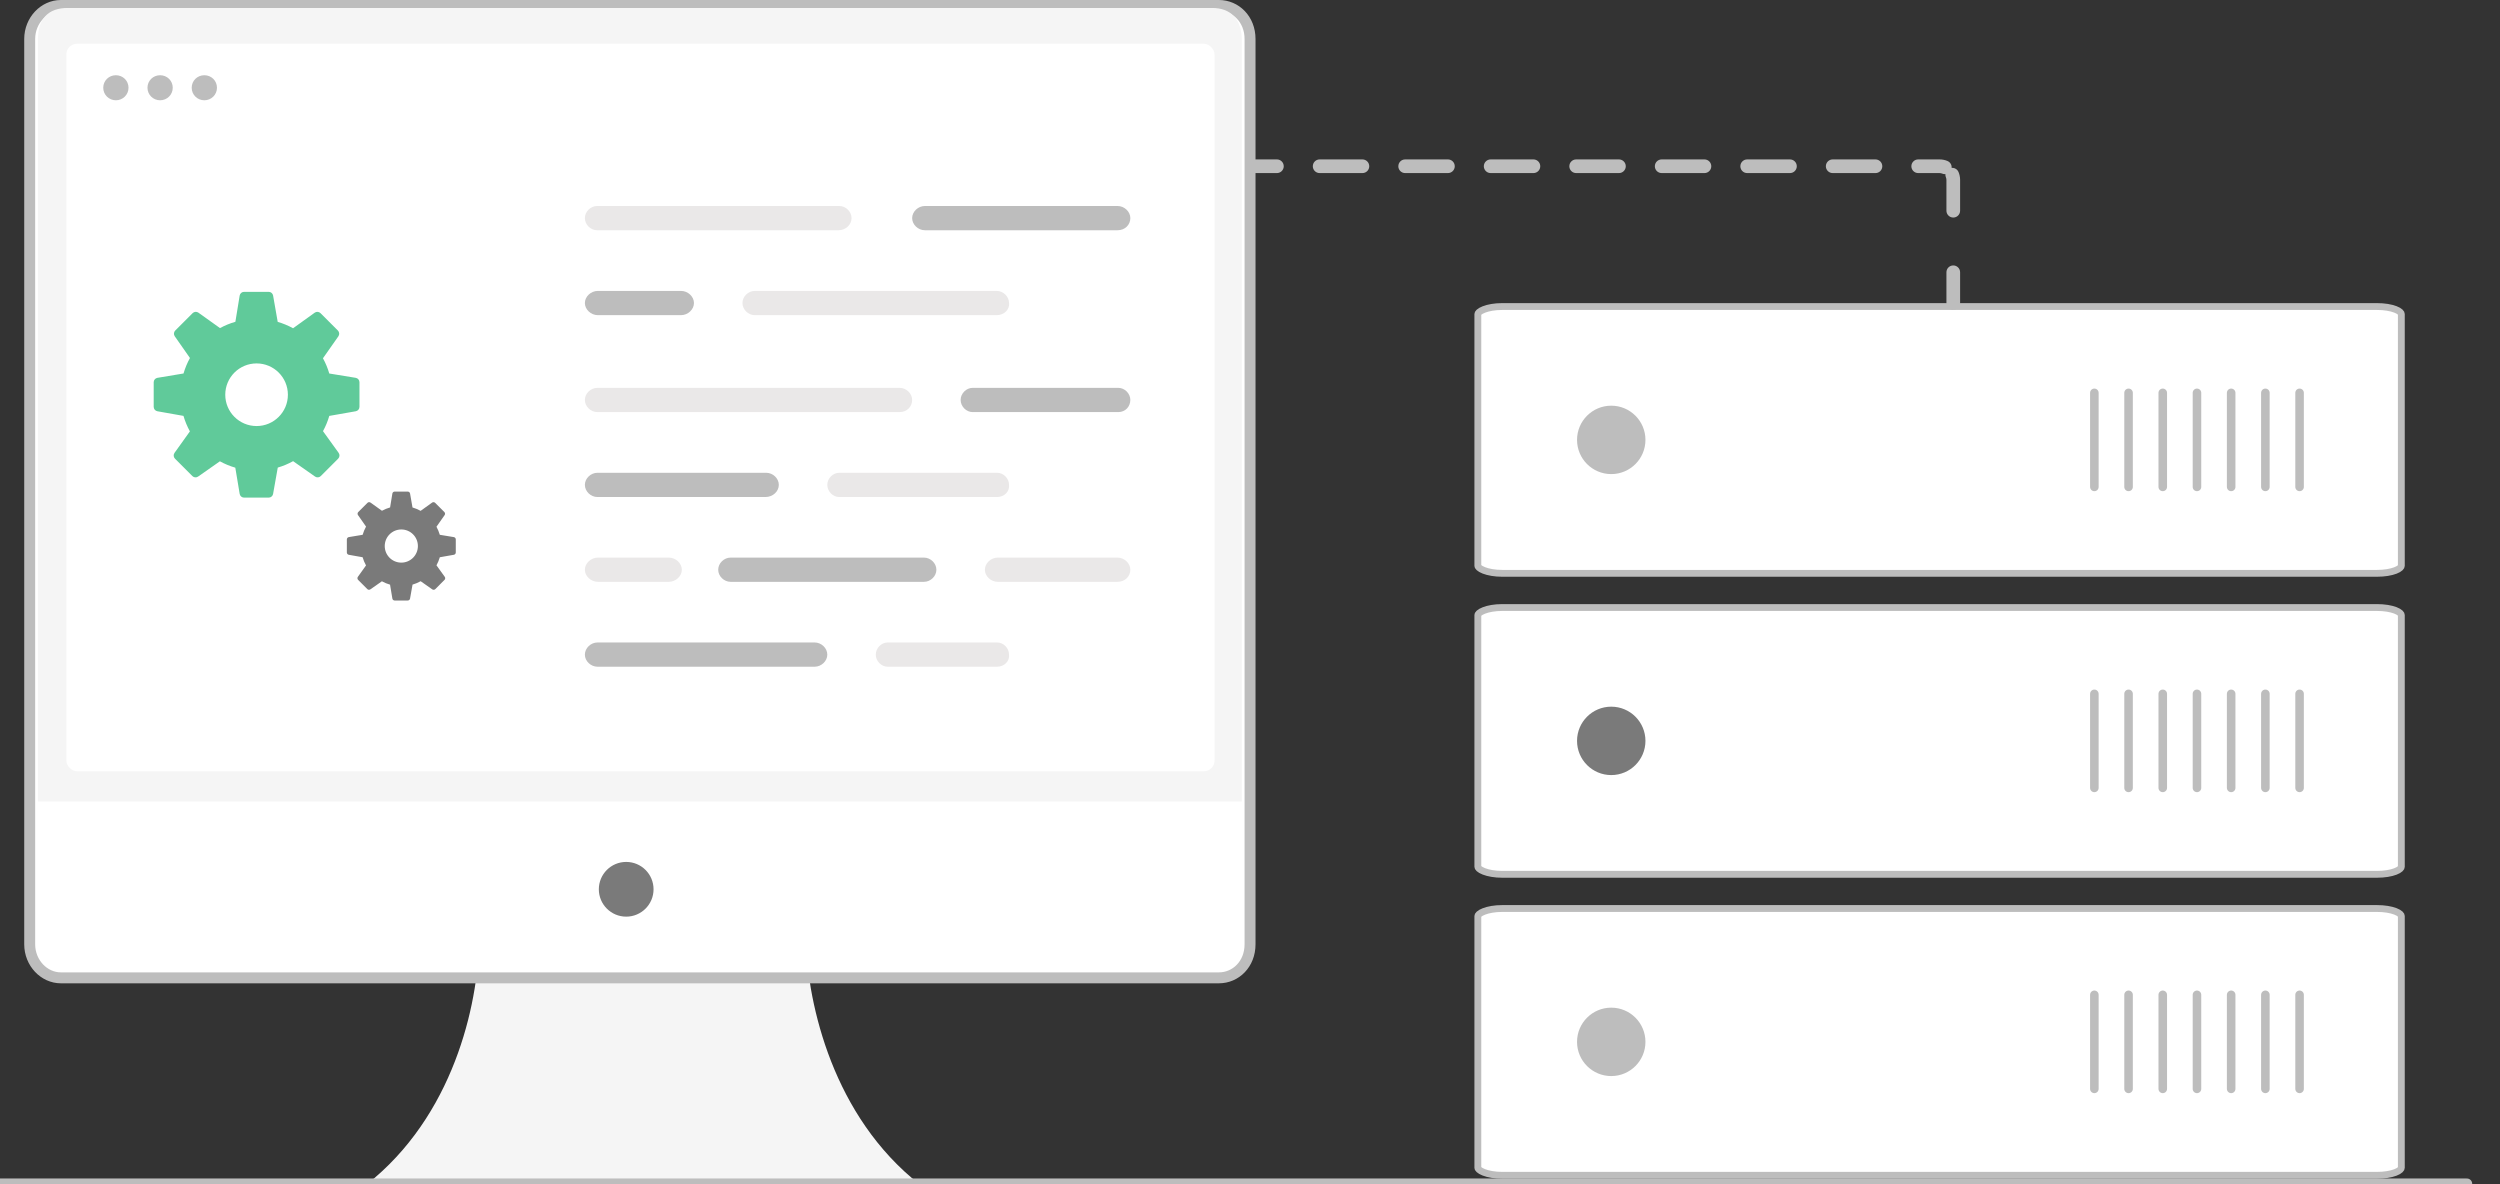 <svg width="380" height="180" viewBox="0 0 380 180" fill="none" xmlns="http://www.w3.org/2000/svg">
<rect x="0" y="0" width="380" height="180" fill="#333333" stroke="none"/>
<g clip-path="url(#clip0_6849_5319)">
<path d="M143.755 182.779C128.603 183.163 110.565 182.779 97.758 182.586C84.952 182.971 66.914 183.163 51.763 182.779C66.733 173.745 71.784 157.023 72.686 145.875H122.651C123.732 157.023 128.783 173.745 143.755 182.779Z" fill="#F5F5F5"/>
<path d="M-2.352 179.934H374.968" stroke="#BDBDBD" stroke-width="1.609" stroke-miterlimit="10" stroke-linecap="round" stroke-linejoin="round"/>
<path d="M190.008 5.932V143.531C190.008 146.549 187.834 148.632 185.272 148.632H9.249C6.704 148.632 4.513 146.375 4.513 143.531V5.932C4.513 3.088 6.704 0.832 9.249 0.832H185.272C187.834 0.832 190.008 2.915 190.008 5.932Z" fill="white" stroke="#BDBDBD" stroke-width="1.664"/>
<path d="M188.761 6.208V121.825H5.761V6.035C5.761 2.886 7.291 1.211 10.279 1.211H184.242C187.055 1.211 188.761 2.873 188.761 6.208Z" fill="#F5F5F5"/>
<rect x="10.085" y="6.652" width="174.528" height="110.58" rx="1.63" fill="white"/>
<path d="M54.069 57.43L50.05 56.773C49.815 55.966 49.493 55.191 49.09 54.457L51.437 51.114C51.626 50.844 51.594 50.476 51.36 50.242L48.716 47.599C48.48 47.364 48.109 47.333 47.838 47.528L44.545 49.895C43.804 49.486 43.022 49.161 42.211 48.925L41.51 44.922C41.453 44.597 41.17 44.359 40.84 44.359H37.1C36.767 44.359 36.483 44.601 36.429 44.93L35.779 48.911C34.963 49.145 34.179 49.467 33.442 49.871L30.157 47.525C29.886 47.331 29.517 47.362 29.281 47.597L26.638 50.24C26.404 50.473 26.372 50.84 26.561 51.11L28.873 54.417C28.461 55.162 28.134 55.95 27.895 56.77L23.93 57.43C23.602 57.485 23.361 57.769 23.361 58.101V61.841C23.361 62.171 23.598 62.453 23.922 62.511L27.887 63.214C28.125 64.032 28.453 64.82 28.865 65.567L26.525 68.839C26.332 69.109 26.363 69.48 26.597 69.716L29.241 72.362C29.474 72.595 29.842 72.628 30.112 72.438L33.424 70.118C34.167 70.527 34.953 70.852 35.767 71.087L36.43 75.072C36.484 75.399 36.767 75.639 37.1 75.639H40.84C41.17 75.639 41.452 75.403 41.509 75.078L42.22 71.073C43.035 70.833 43.816 70.507 44.552 70.097L47.888 72.437C48.158 72.628 48.525 72.595 48.759 72.362L51.403 69.716C51.639 69.48 51.669 69.108 51.474 68.837L49.095 65.535C49.498 64.8 49.819 64.024 50.052 63.217L54.076 62.511C54.402 62.453 54.639 62.171 54.639 61.841V58.101C54.639 57.768 54.398 57.483 54.069 57.43ZM39 64.759C36.371 64.759 34.24 62.628 34.24 59.999C34.24 57.37 36.371 55.239 39 55.239C41.629 55.239 43.76 57.37 43.76 59.999C43.76 62.628 41.629 64.759 39 64.759Z" fill="#60CA9A"/>
<path d="M68.978 81.638L66.85 81.29C66.725 80.864 66.555 80.453 66.342 80.065L67.584 78.295C67.684 78.152 67.667 77.957 67.544 77.833L66.144 76.434C66.019 76.309 65.822 76.293 65.679 76.396L63.935 77.65C63.543 77.433 63.129 77.261 62.7 77.136L62.329 75.017C62.298 74.845 62.149 74.719 61.974 74.719H59.994C59.818 74.719 59.667 74.847 59.639 75.021L59.295 77.128C58.863 77.252 58.448 77.423 58.057 77.636L56.319 76.394C56.175 76.292 55.979 76.308 55.855 76.433L54.455 77.832C54.332 77.956 54.314 78.15 54.415 78.293L55.639 80.043C55.421 80.438 55.247 80.855 55.121 81.289L53.022 81.639C52.848 81.668 52.721 81.818 52.721 81.994V83.974C52.721 84.148 52.846 84.298 53.018 84.328L55.117 84.701C55.242 85.133 55.416 85.551 55.635 85.946L54.396 87.679C54.294 87.822 54.31 88.018 54.434 88.143L55.834 89.543C55.957 89.667 56.152 89.684 56.295 89.584L58.048 88.356C58.441 88.572 58.857 88.744 59.288 88.868L59.639 90.978C59.668 91.152 59.818 91.279 59.994 91.279H61.974C62.149 91.279 62.298 91.153 62.328 90.982L62.705 88.861C63.136 88.734 63.55 88.561 63.939 88.345L65.705 89.584C65.849 89.685 66.043 89.667 66.167 89.543L67.566 88.143C67.691 88.018 67.707 87.821 67.604 87.678L66.344 85.929C66.558 85.54 66.728 85.129 66.851 84.702L68.981 84.328C69.154 84.298 69.279 84.148 69.279 83.974V81.994C69.28 81.817 69.152 81.667 68.978 81.638ZM61 85.519C59.608 85.519 58.48 84.391 58.48 82.999C58.48 81.607 59.608 80.479 61 80.479C62.392 80.479 63.52 81.607 63.52 82.999C63.52 84.391 62.392 85.519 61 85.519Z" fill="#7A7A7A"/>
<path d="M169.875 34.997H140.582C139.551 34.997 138.647 34.136 138.647 33.154C138.647 32.172 139.551 31.312 140.582 31.312H169.875C170.908 31.312 171.811 32.172 171.811 33.154C171.811 34.136 171.036 34.997 169.875 34.997Z" fill="#BDBDBD"/>
<path d="M127.453 34.997H90.759C89.768 34.997 88.901 34.136 88.901 33.154C88.901 32.172 89.768 31.312 90.759 31.312H127.576C128.567 31.312 129.435 32.172 129.435 33.154C129.435 34.136 128.567 34.997 127.453 34.997Z" fill="#EAE8E8"/>
<path d="M151.504 47.904H114.722C113.725 47.904 112.853 47.043 112.853 46.06C112.853 45.078 113.725 44.219 114.722 44.219H151.504C152.5 44.219 153.375 45.078 153.375 46.06C153.499 47.043 152.626 47.904 151.504 47.904Z" fill="#EAE8E8"/>
<path d="M103.51 47.904H90.874C89.822 47.904 88.901 47.043 88.901 46.06C88.901 45.078 89.822 44.219 90.874 44.219H103.51C104.562 44.219 105.483 45.078 105.483 46.06C105.483 47.043 104.562 47.904 103.51 47.904Z" fill="#BDBDBD"/>
<path d="M169.976 62.638H147.851C146.874 62.638 146.016 61.782 146.016 60.786C146.016 59.81 146.874 58.953 147.851 58.953H169.976C170.955 58.953 171.81 59.81 171.81 60.786C171.81 61.782 171.076 62.638 169.976 62.638Z" fill="#BDBDBD"/>
<path d="M136.742 62.638H90.803C89.789 62.638 88.901 61.782 88.901 60.786C88.901 59.81 89.789 58.953 90.803 58.953H136.742C137.759 58.953 138.647 59.81 138.647 60.786C138.647 61.782 137.885 62.638 136.742 62.638Z" fill="#EAE8E8"/>
<path d="M151.565 75.548H127.56C126.594 75.548 125.75 74.692 125.75 73.696C125.75 72.72 126.594 71.863 127.56 71.863H151.565C152.531 71.863 153.375 72.72 153.375 73.696C153.495 74.692 152.651 75.548 151.565 75.548Z" fill="#EAE8E8"/>
<path d="M116.338 75.548H90.814C89.794 75.548 88.901 74.692 88.901 73.696C88.901 72.72 89.794 71.863 90.814 71.863H116.465C117.487 71.863 118.38 72.72 118.38 73.696C118.38 74.692 117.487 75.548 116.338 75.548Z" fill="#BDBDBD"/>
<path d="M169.848 88.439H151.663C150.618 88.439 149.702 87.582 149.702 86.606C149.702 85.61 150.618 84.754 151.663 84.754H169.848C170.896 84.754 171.811 85.61 171.811 86.606C171.811 87.582 171.026 88.439 169.848 88.439Z" fill="#EAE8E8"/>
<path d="M140.438 88.439H111.057C110.049 88.439 109.167 87.582 109.167 86.606C109.167 85.61 110.049 84.754 111.057 84.754H140.438C141.448 84.754 142.331 85.61 142.331 86.606C142.331 87.582 141.448 88.439 140.438 88.439Z" fill="#BDBDBD"/>
<path d="M101.647 88.439H90.891C89.83 88.439 88.901 87.582 88.901 86.606C88.901 85.61 89.83 84.754 90.891 84.754H101.647C102.711 84.754 103.64 85.61 103.64 86.606C103.64 87.582 102.711 88.439 101.647 88.439Z" fill="#EAE8E8"/>
<path d="M151.567 101.341H134.927C133.963 101.341 133.119 100.485 133.119 99.509C133.119 98.513 133.963 97.656 134.927 97.656H151.567C152.531 97.656 153.374 98.513 153.374 99.509C153.496 100.485 152.652 101.341 151.567 101.341Z" fill="#EAE8E8"/>
<path d="M123.825 101.341H90.826C89.799 101.341 88.901 100.485 88.901 99.509C88.901 98.513 89.799 97.656 90.826 97.656H123.825C124.851 97.656 125.75 98.513 125.75 99.509C125.75 100.485 124.851 101.341 123.825 101.341Z" fill="#BDBDBD"/>
<path d="M17.613 15.243C18.681 15.243 19.534 14.391 19.534 13.338C19.534 12.27 18.681 11.434 17.613 11.434C16.546 11.434 15.693 12.27 15.693 13.338C15.693 14.391 16.546 15.243 17.613 15.243Z" fill="#BDBDBD"/>
<path d="M24.336 15.243C25.404 15.243 26.257 14.391 26.257 13.338C26.257 12.27 25.404 11.434 24.336 11.434C23.271 11.434 22.416 12.27 22.416 13.338C22.416 14.391 23.271 15.243 24.336 15.243Z" fill="#BDBDBD"/>
<path d="M31.059 15.243C32.127 15.243 32.98 14.391 32.98 13.338C32.98 12.27 32.127 11.434 31.059 11.434C29.992 11.434 29.138 12.27 29.138 13.338C29.138 14.391 29.992 15.243 31.059 15.243Z" fill="#BDBDBD"/>
<path d="M95.181 139.33C97.478 139.33 99.34 137.468 99.34 135.171C99.34 132.874 97.478 131.012 95.181 131.012C92.884 131.012 91.022 132.874 91.022 135.171C91.022 137.468 92.884 139.33 95.181 139.33Z" fill="#7A7A7A"/>
<path d="M365.002 47.725V86.014C365.002 86.066 364.979 86.161 364.834 86.296C364.686 86.434 364.443 86.581 364.097 86.714C363.409 86.978 362.424 87.145 361.314 87.145H228.32C227.215 87.145 226.231 86.966 225.541 86.695C225.194 86.559 224.948 86.41 224.798 86.272C224.647 86.133 224.632 86.045 224.632 86.014V47.725C224.632 47.694 224.647 47.606 224.798 47.468C224.948 47.329 225.194 47.18 225.541 47.044C226.231 46.773 227.215 46.594 228.32 46.594H361.314C362.424 46.594 363.409 46.761 364.097 47.026C364.443 47.158 364.686 47.305 364.834 47.443C364.979 47.578 365.002 47.673 365.002 47.725Z" fill="white" stroke="#BDBDBD" stroke-width="1.04"/>
<circle cx="244.909" cy="66.863" r="5.199" fill="#BDBDBD"/>
<line x1="318.342" y1="59.712" x2="318.342" y2="74.009" stroke="#BDBDBD" stroke-width="1.3" stroke-linecap="round"/>
<line x1="323.541" y1="59.712" x2="323.541" y2="74.009" stroke="#BDBDBD" stroke-width="1.3" stroke-linecap="round"/>
<line x1="328.74" y1="59.712" x2="328.74" y2="74.009" stroke="#BDBDBD" stroke-width="1.3" stroke-linecap="round"/>
<line x1="333.939" y1="59.712" x2="333.939" y2="74.009" stroke="#BDBDBD" stroke-width="1.3" stroke-linecap="round"/>
<line x1="339.137" y1="59.712" x2="339.137" y2="74.009" stroke="#BDBDBD" stroke-width="1.3" stroke-linecap="round"/>
<line x1="344.337" y1="59.712" x2="344.337" y2="74.009" stroke="#BDBDBD" stroke-width="1.3" stroke-linecap="round"/>
<line x1="349.536" y1="59.712" x2="349.536" y2="74.009" stroke="#BDBDBD" stroke-width="1.3" stroke-linecap="round"/>
<path d="M365.002 93.475V131.764C365.002 131.816 364.979 131.911 364.834 132.046C364.686 132.185 364.443 132.331 364.097 132.464C363.409 132.728 362.424 132.895 361.314 132.895H228.32C227.215 132.895 226.231 132.716 225.541 132.445C225.194 132.309 224.948 132.16 224.798 132.022C224.647 131.883 224.632 131.795 224.632 131.764V93.475C224.632 93.444 224.647 93.356 224.798 93.218C224.948 93.079 225.194 92.93 225.541 92.794C226.231 92.523 227.215 92.344 228.32 92.344H361.314C362.424 92.344 363.409 92.511 364.097 92.775C364.443 92.908 364.686 93.055 364.834 93.193C364.979 93.328 365.002 93.423 365.002 93.475Z" fill="white" stroke="#BDBDBD" stroke-width="1.04"/>
<circle cx="244.909" cy="112.613" r="5.199" fill="#7A7A7A"/>
<line x1="318.342" y1="105.462" x2="318.342" y2="119.759" stroke="#BDBDBD" stroke-width="1.3" stroke-linecap="round"/>
<line x1="323.541" y1="105.462" x2="323.541" y2="119.759" stroke="#BDBDBD" stroke-width="1.3" stroke-linecap="round"/>
<line x1="328.74" y1="105.462" x2="328.74" y2="119.759" stroke="#BDBDBD" stroke-width="1.3" stroke-linecap="round"/>
<line x1="333.939" y1="105.462" x2="333.939" y2="119.759" stroke="#BDBDBD" stroke-width="1.3" stroke-linecap="round"/>
<line x1="339.137" y1="105.462" x2="339.137" y2="119.759" stroke="#BDBDBD" stroke-width="1.3" stroke-linecap="round"/>
<line x1="344.337" y1="105.462" x2="344.337" y2="119.759" stroke="#BDBDBD" stroke-width="1.3" stroke-linecap="round"/>
<line x1="349.536" y1="105.462" x2="349.536" y2="119.759" stroke="#BDBDBD" stroke-width="1.3" stroke-linecap="round"/>
<path d="M365.002 139.225V177.514C365.002 177.566 364.979 177.661 364.834 177.796C364.686 177.935 364.443 178.081 364.097 178.214C363.409 178.478 362.424 178.645 361.314 178.645H228.32C227.215 178.645 226.231 178.466 225.541 178.195C225.194 178.059 224.948 177.91 224.798 177.772C224.647 177.633 224.632 177.545 224.632 177.514V139.225C224.632 139.194 224.647 139.106 224.798 138.968C224.948 138.829 225.194 138.68 225.541 138.544C226.231 138.273 227.215 138.094 228.32 138.094H361.314C362.424 138.094 363.409 138.261 364.097 138.526C364.443 138.658 364.686 138.805 364.834 138.943C364.979 139.078 365.002 139.173 365.002 139.225Z" fill="white" stroke="#BDBDBD" stroke-width="1.04"/>
<circle cx="244.909" cy="158.363" r="5.199" fill="#BDBDBD"/>
<line x1="318.342" y1="151.212" x2="318.342" y2="165.509" stroke="#BDBDBD" stroke-width="1.3" stroke-linecap="round"/>
<line x1="323.541" y1="151.212" x2="323.541" y2="165.509" stroke="#BDBDBD" stroke-width="1.3" stroke-linecap="round"/>
<line x1="328.74" y1="151.212" x2="328.74" y2="165.509" stroke="#BDBDBD" stroke-width="1.3" stroke-linecap="round"/>
<line x1="333.939" y1="151.212" x2="333.939" y2="165.509" stroke="#BDBDBD" stroke-width="1.3" stroke-linecap="round"/>
<line x1="339.137" y1="151.212" x2="339.137" y2="165.509" stroke="#BDBDBD" stroke-width="1.3" stroke-linecap="round"/>
<line x1="344.337" y1="151.212" x2="344.337" y2="165.509" stroke="#BDBDBD" stroke-width="1.3" stroke-linecap="round"/>
<line x1="349.536" y1="151.212" x2="349.536" y2="165.509" stroke="#BDBDBD" stroke-width="1.3" stroke-linecap="round"/>
<path d="M190.84 24.75C190.553 24.75 190.32 24.982 190.32 25.27C190.32 25.557 190.553 25.789 190.84 25.789V24.75ZM296.377 46.065C296.377 46.352 296.61 46.585 296.897 46.585C297.184 46.585 297.417 46.352 297.417 46.065H296.377ZM194.089 25.789C194.376 25.789 194.609 25.557 194.609 25.27C194.609 24.982 194.376 24.75 194.089 24.75V25.789ZM200.588 24.75C200.301 24.75 200.068 24.982 200.068 25.27C200.068 25.557 200.301 25.789 200.588 25.789V24.75ZM207.086 25.789C207.373 25.789 207.606 25.557 207.606 25.27C207.606 24.982 207.373 24.75 207.086 24.75V25.789ZM213.585 24.75C213.298 24.75 213.065 24.982 213.065 25.27C213.065 25.557 213.298 25.789 213.585 25.789V24.75ZM220.083 25.789C220.371 25.789 220.603 25.557 220.603 25.27C220.603 24.982 220.371 24.75 220.083 24.75V25.789ZM226.582 24.75C226.295 24.75 226.062 24.982 226.062 25.27C226.062 25.557 226.295 25.789 226.582 25.789V24.75ZM233.081 25.789C233.368 25.789 233.6 25.557 233.6 25.27C233.6 24.982 233.368 24.75 233.081 24.75V25.789ZM239.579 24.75C239.292 24.75 239.059 24.982 239.059 25.27C239.059 25.557 239.292 25.789 239.579 25.789V24.75ZM246.078 25.789C246.365 25.789 246.598 25.557 246.598 25.27C246.598 24.982 246.365 24.75 246.078 24.75V25.789ZM252.576 24.75C252.289 24.75 252.056 24.982 252.056 25.27C252.056 25.557 252.289 25.789 252.576 25.789V24.75ZM259.075 25.789C259.362 25.789 259.595 25.557 259.595 25.27C259.595 24.982 259.362 24.75 259.075 24.75V25.789ZM265.574 24.75C265.286 24.75 265.054 24.982 265.054 25.27C265.054 25.557 265.286 25.789 265.574 25.789V24.75ZM272.072 25.789C272.359 25.789 272.592 25.557 272.592 25.27C272.592 24.982 272.359 24.75 272.072 24.75V25.789ZM278.571 24.75C278.284 24.75 278.051 24.982 278.051 25.27C278.051 25.557 278.284 25.789 278.571 25.789V24.75ZM285.069 25.789C285.356 25.789 285.589 25.557 285.589 25.27C285.589 24.982 285.356 24.75 285.069 24.75V25.789ZM291.568 24.75C291.281 24.75 291.048 24.982 291.048 25.27C291.048 25.557 291.281 25.789 291.568 25.789V24.75ZM295.414 25.908C295.679 26.017 295.983 25.892 296.093 25.627C296.203 25.361 296.078 25.057 295.812 24.947L295.414 25.908ZM297.219 26.354C297.109 26.089 296.805 25.963 296.54 26.073C296.274 26.183 296.149 26.487 296.259 26.752L297.219 26.354ZM296.377 32.028C296.377 32.315 296.61 32.548 296.897 32.548C297.184 32.548 297.417 32.315 297.417 32.028H296.377ZM297.417 41.386C297.417 41.099 297.184 40.866 296.897 40.866C296.61 40.866 296.377 41.099 296.377 41.386H297.417ZM190.84 25.789H194.089V24.75H190.84V25.789ZM200.588 25.789H207.086V24.75H200.588V25.789ZM213.585 25.789H220.083V24.75H213.585V25.789ZM226.582 25.789H233.081V24.75H226.582V25.789ZM239.579 25.789H246.078V24.75H239.579V25.789ZM252.576 25.789H259.075V24.75H252.576V25.789ZM265.574 25.789H272.072V24.75H265.574V25.789ZM278.571 25.789H285.069V24.75H278.571V25.789ZM291.568 25.789H294.817V24.75H291.568V25.789ZM294.817 25.789C295.03 25.789 295.231 25.832 295.414 25.908L295.812 24.947C295.505 24.82 295.169 24.75 294.817 24.75V25.789ZM296.259 26.752C296.335 26.935 296.377 27.137 296.377 27.349H297.417C297.417 26.998 297.346 26.661 297.219 26.354L296.259 26.752ZM296.377 27.349V32.028H297.417V27.349H296.377ZM296.377 41.386V46.065H297.417V41.386H296.377ZM190.84 24.23C190.266 24.23 189.8 24.695 189.8 25.27C189.8 25.844 190.266 26.309 190.84 26.309V24.23ZM295.857 46.065C295.857 46.639 296.322 47.105 296.897 47.105C297.471 47.105 297.936 46.639 297.936 46.065H295.857ZM194.089 26.309C194.663 26.309 195.129 25.844 195.129 25.27C195.129 24.695 194.663 24.23 194.089 24.23V26.309ZM200.588 24.23C200.013 24.23 199.548 24.695 199.548 25.27C199.548 25.844 200.013 26.309 200.588 26.309V24.23ZM207.086 26.309C207.661 26.309 208.126 25.844 208.126 25.27C208.126 24.695 207.661 24.23 207.086 24.23V26.309ZM213.585 24.23C213.011 24.23 212.545 24.695 212.545 25.27C212.545 25.844 213.011 26.309 213.585 26.309V24.23ZM220.083 26.309C220.658 26.309 221.123 25.844 221.123 25.27C221.123 24.695 220.658 24.23 220.083 24.23V26.309ZM226.582 24.23C226.008 24.23 225.542 24.695 225.542 25.27C225.542 25.844 226.008 26.309 226.582 26.309V24.23ZM233.081 26.309C233.655 26.309 234.12 25.844 234.12 25.27C234.12 24.695 233.655 24.23 233.081 24.23V26.309ZM239.579 24.23C239.005 24.23 238.539 24.695 238.539 25.27C238.539 25.844 239.005 26.309 239.579 26.309V24.23ZM246.078 26.309C246.652 26.309 247.118 25.844 247.118 25.27C247.118 24.695 246.652 24.23 246.078 24.23V26.309ZM252.576 24.23C252.002 24.23 251.537 24.695 251.537 25.27C251.537 25.844 252.002 26.309 252.576 26.309V24.23ZM259.075 26.309C259.649 26.309 260.115 25.844 260.115 25.27C260.115 24.695 259.649 24.23 259.075 24.23V26.309ZM265.574 24.23C264.999 24.23 264.534 24.695 264.534 25.27C264.534 25.844 264.999 26.309 265.574 26.309V24.23ZM272.072 26.309C272.646 26.309 273.112 25.844 273.112 25.27C273.112 24.695 272.646 24.23 272.072 24.23V26.309ZM278.571 24.23C277.996 24.23 277.531 24.695 277.531 25.27C277.531 25.844 277.996 26.309 278.571 26.309V24.23ZM285.069 26.309C285.644 26.309 286.109 25.844 286.109 25.27C286.109 24.695 285.644 24.23 285.069 24.23V26.309ZM291.568 24.23C290.994 24.23 290.528 24.695 290.528 25.27C290.528 25.844 290.994 26.309 291.568 26.309V24.23ZM295.215 26.388C295.745 26.608 296.354 26.356 296.574 25.826C296.794 25.295 296.542 24.687 296.011 24.467L295.215 26.388ZM297.699 26.155C297.479 25.624 296.871 25.373 296.341 25.593C295.81 25.813 295.558 26.421 295.778 26.951L297.699 26.155ZM295.857 32.028C295.857 32.602 296.322 33.068 296.897 33.068C297.471 33.068 297.936 32.602 297.936 32.028H295.857ZM297.936 41.386C297.936 40.812 297.471 40.346 296.897 40.346C296.322 40.346 295.857 40.812 295.857 41.386H297.936ZM190.84 26.309H194.089V24.23H190.84V26.309ZM200.588 26.309H207.086V24.23H200.588V26.309ZM213.585 26.309H220.083V24.23H213.585V26.309ZM226.582 26.309H233.081V24.23H226.582V26.309ZM239.579 26.309H246.078V24.23H239.579V26.309ZM252.576 26.309H259.075V24.23H252.576V26.309ZM265.574 26.309H272.072V24.23H265.574V26.309ZM278.571 26.309H285.069V24.23H278.571V26.309ZM291.568 26.309H294.817V24.23H291.568V26.309ZM294.817 26.309C294.96 26.309 295.094 26.338 295.215 26.388L296.011 24.467C295.642 24.314 295.238 24.23 294.817 24.23V26.309ZM295.778 26.951C295.829 27.073 295.857 27.206 295.857 27.349H297.936C297.936 26.928 297.852 26.524 297.699 26.155L295.778 26.951ZM295.857 27.349V32.028H297.936V27.349H295.857ZM295.857 41.386V46.065H297.936V41.386H295.857Z" fill="#BDBDBD"/>
</g>
<defs>
<clipPath id="clip0_6849_5319">
<rect width="380" height="180" fill="white"/>
</clipPath>
</defs>
</svg>
